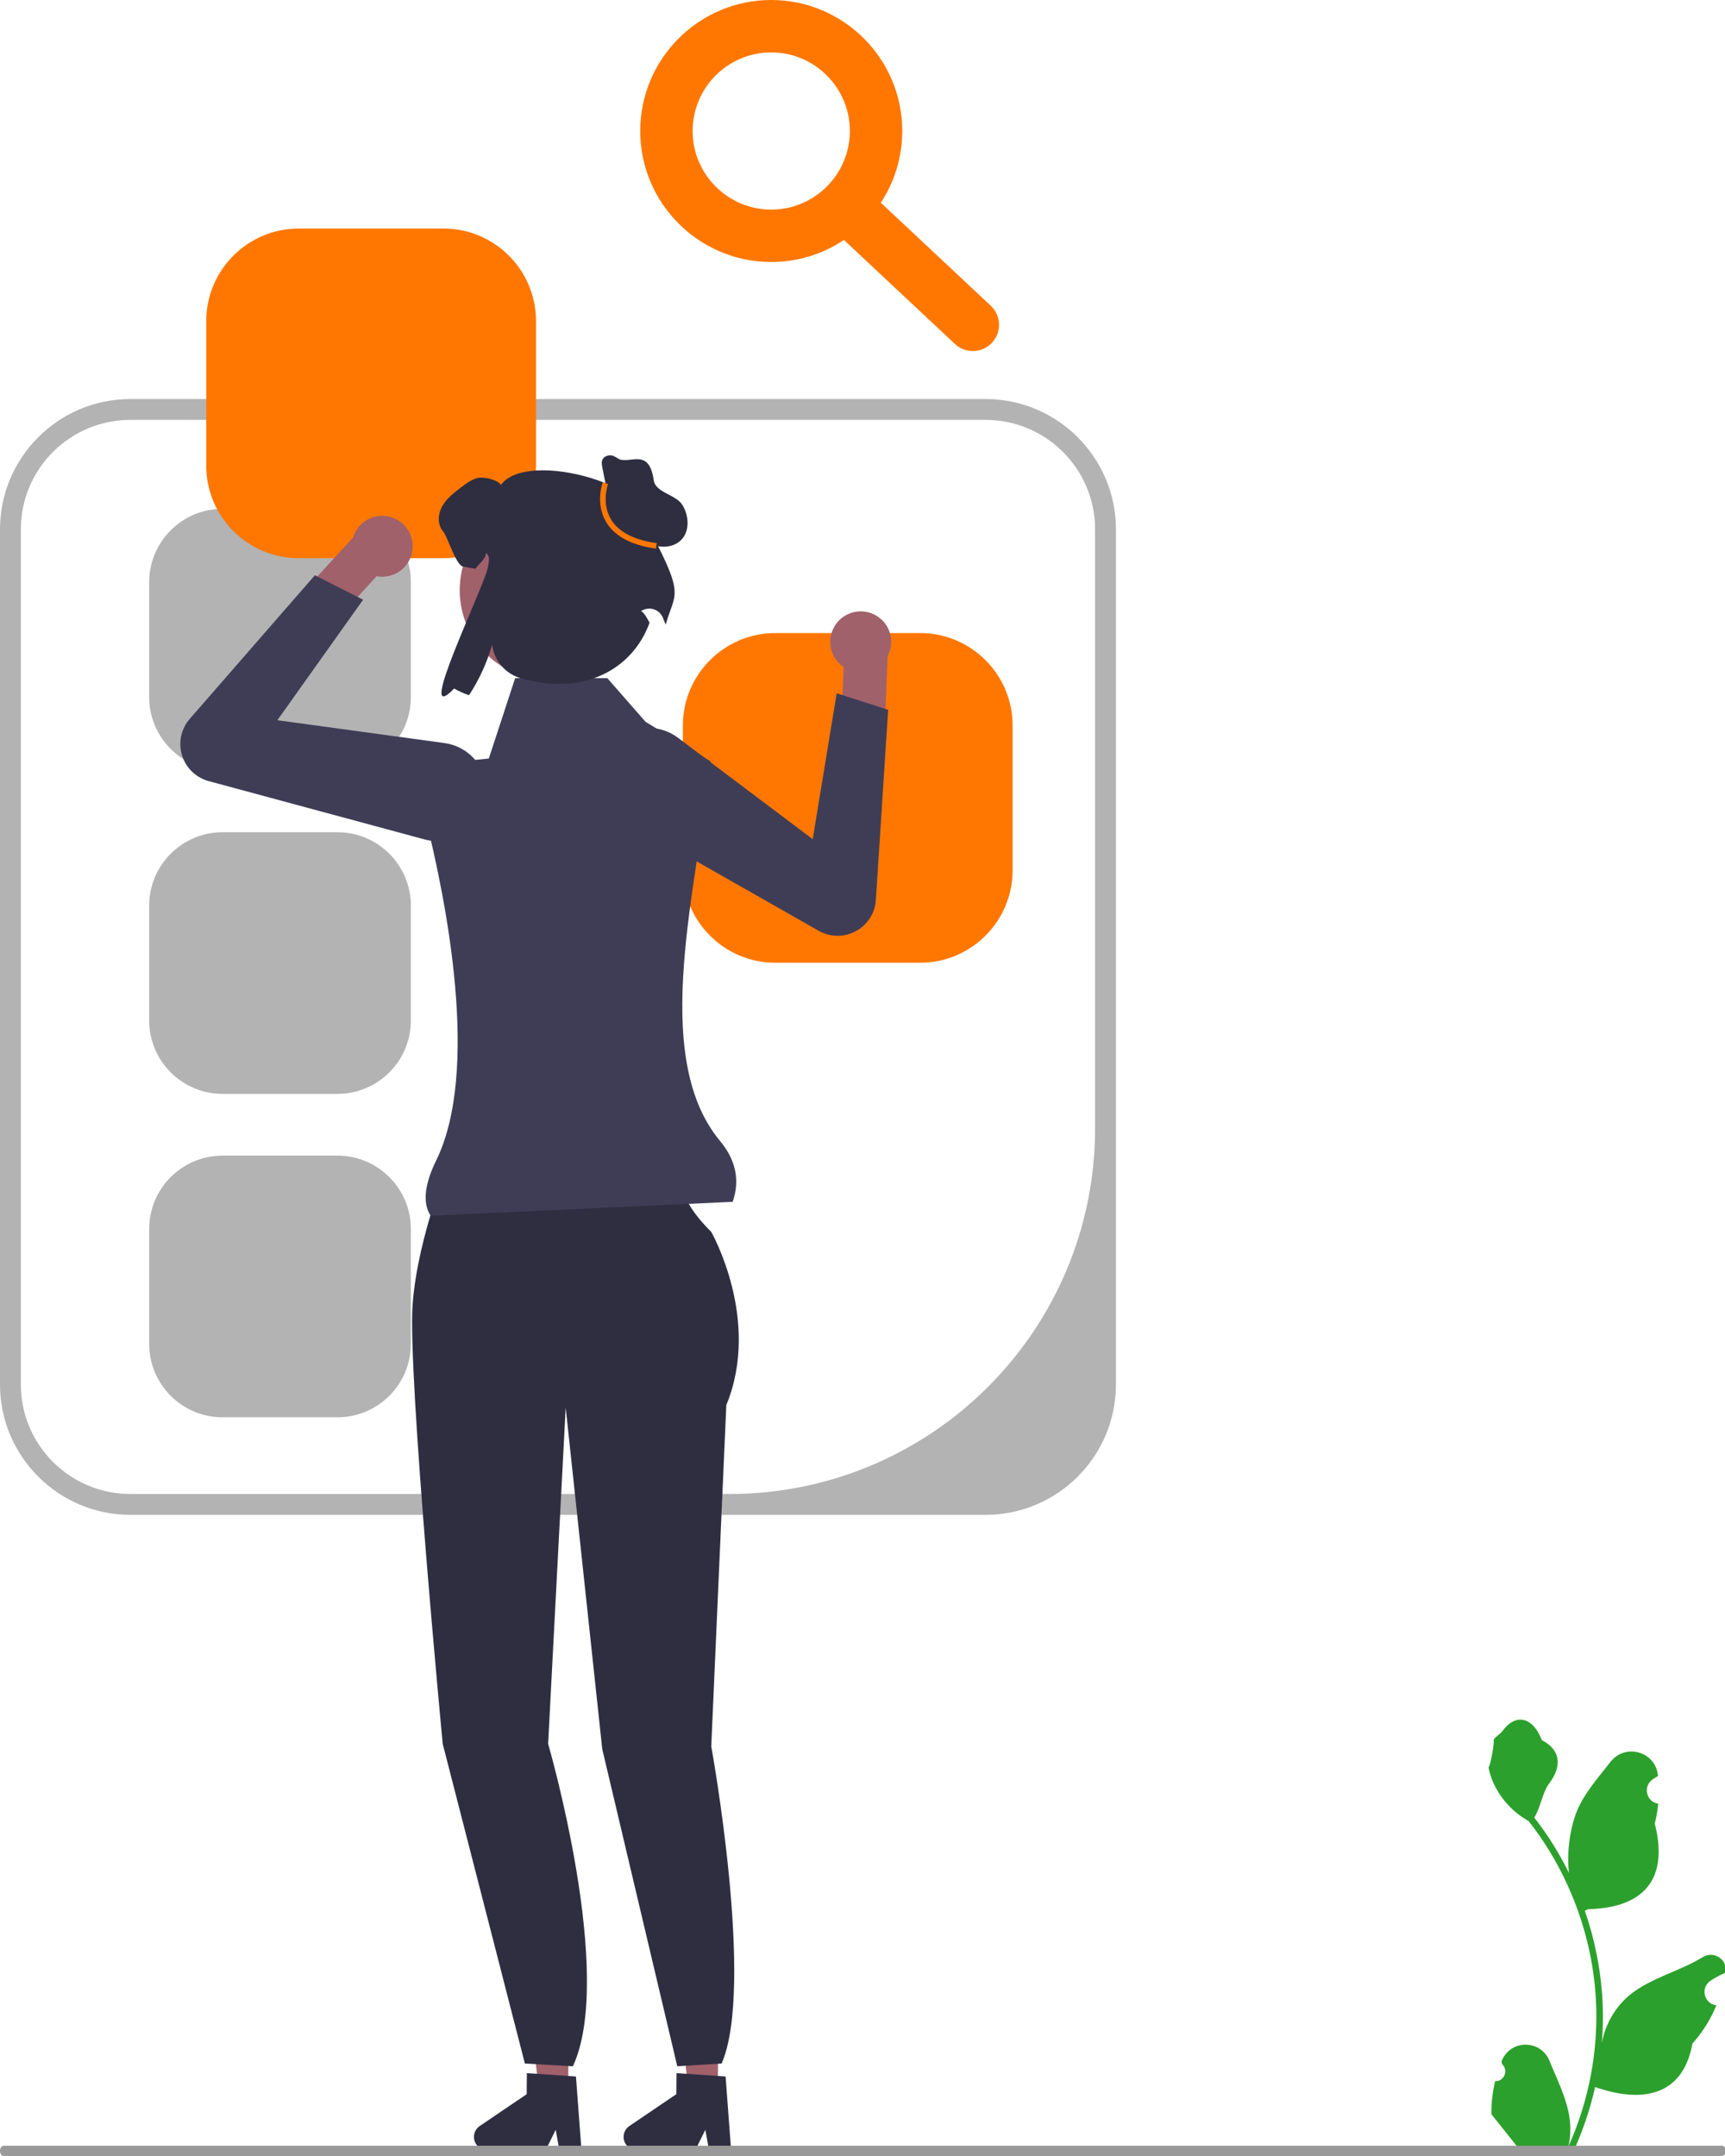 <?xml version="1.0" encoding="UTF-8" standalone="no"?>
<svg
   width="400"
   height="500"
   viewBox="0 0 400 500"
   version="1.1"
   id="svg21"
   sodipodi:docname="undraw_searching_re_3ra9.svg"
   inkscape:version="1.4 (e7c3feb100, 2024-10-09)"
   xmlns:inkscape="http://www.inkscape.org/namespaces/inkscape"
   xmlns:sodipodi="http://sodipodi.sourceforge.net/DTD/sodipodi-0.dtd"
   xmlns="http://www.w3.org/2000/svg"
   xmlns:svg="http://www.w3.org/2000/svg">
  <defs
     id="defs21" />
  <sodipodi:namedview
     id="namedview21"
     pagecolor="#ffffff"
     bordercolor="#ffffff"
     borderopacity="1"
     inkscape:showpageshadow="0"
     inkscape:pageopacity="0"
     inkscape:pagecheckerboard="0"
     inkscape:deskcolor="#eeeeee"
     showborder="false"
     borderlayer="true"
     inkscape:zoom="2"
     inkscape:cx="219"
     inkscape:cy="420.75"
     inkscape:window-width="2752"
     inkscape:window-height="1124"
     inkscape:window-x="0"
     inkscape:window-y="0"
     inkscape:window-maximized="1"
     inkscape:current-layer="svg21" />
  <path
     d="M 228.538,351.309 H 30.23 C 13.561,351.309 0,337.748 0,321.079 V 122.771 C 0,106.102 13.561,92.541 30.23,92.541 h 198.308 c 16.669,0 30.23,13.561 30.23,30.23 v 198.308 c 0,16.669 -13.561,30.23 -30.23,30.23 z M 30.23,97.378 c -14.024,0 -25.393,11.369 -25.393,25.393 v 198.308 c 0,14.024 11.369,25.393 25.393,25.393 h 138.91 c 46.829,0 84.791,-37.962 84.791,-84.791 V 122.771 c 0,-14.024 -11.369,-25.393 -25.393,-25.393 H 30.23 Z"
     fill="#f2f2f2"
     id="path1"
     style="fill:#b3b3b3" />
  <path
     d="m 51.609,118 c -9.386,0 -17.021,7.635 -17.021,17.021 v 26.642 c 0,9.386 7.635,17.021 17.021,17.021 H 78.251 c 9.386,0 17.021,-7.635 17.021,-17.021 V 135.021 C 95.272,125.635 87.637,118 78.251,118 Z"
     fill="#f2f2f2"
     id="path2"
     style="fill:#b3b3b3" />
  <path
     d="m 51.609,193 c -9.386,0 -17.021,7.635 -17.021,17.021 v 26.642 c 0,9.386 7.635,17.021 17.021,17.021 H 78.251 c 9.386,0 17.021,-7.635 17.021,-17.021 V 210.021 C 95.272,200.635 87.637,193 78.251,193 Z"
     fill="#f2f2f2"
     id="path3"
     style="fill:#b3b3b3" />
  <path
     d="m 51.609,268 c -9.386,0 -17.021,7.635 -17.021,17.021 v 26.642 c 0,9.386 7.635,17.021 17.021,17.021 H 78.251 c 9.386,0 17.021,-7.635 17.021,-17.021 V 285.021 C 95.272,275.635 87.637,268 78.251,268 Z"
     fill="#f2f2f2"
     id="path4"
     style="fill:#b3b3b3" />
  <g
     id="g17"
     transform="translate(-144.095,-14.106)">
    <path
       d="m 213.371,67.106 c -11.826,0 -21.447,9.621 -21.447,21.447 v 33.569 c 0,11.826 9.621,21.447 21.447,21.447 h 33.569 c 11.826,0 21.447,-9.621 21.447,-21.447 V 88.553 c 0,-11.826 -9.621,-21.447 -21.447,-21.447 z"
       fill="#ff7700"
       id="path5" />
    <path
       d="m 323.89,160.919 c -11.826,0 -21.447,9.621 -21.447,21.447 v 33.569 c 0,11.826 9.621,21.447 21.447,21.447 h 33.569 c 11.826,0 21.447,-9.621 21.447,-21.447 v -33.569 c 0,-11.826 -9.621,-21.447 -21.447,-21.447 z"
       fill="#ff7700"
       id="path6" />
    <g
       id="g7">
      <polygon
         points="266.004,471.833 276.069,471.917 275.842,498.808 269.023,498.75 "
         fill="#a0616a"
         id="polygon6" />
      <path
         d="m 253.998,509.652 c -0.015,1.679 1.338,3.06 3.023,3.076 l 13.559,0.113 2.374,-4.811 0.872,4.836 5.116,0.046 -1.292,-17.248 -1.78,-0.118 -7.26,-0.5 -2.342,-0.157 -0.041,4.88 -10.892,7.388 c -0.829,0.563 -1.328,1.495 -1.336,2.496 z"
         fill="#2f2e41"
         id="path7" />
    </g>
    <g
       id="g8">
      <polygon
         points="300.702,471.833 310.767,471.917 310.54,498.808 303.72,498.75 "
         fill="#a0616a"
         id="polygon7" />
      <path
         d="m 288.696,509.652 c -0.015,1.679 1.338,3.06 3.023,3.076 l 13.559,0.113 2.374,-4.811 0.872,4.836 5.116,0.046 -1.292,-17.248 -1.78,-0.118 -7.26,-0.5 -2.342,-0.157 -0.041,4.88 -10.892,7.388 c -0.829,0.563 -1.328,1.495 -1.336,2.496 z"
         fill="#2f2e41"
         id="path8" />
    </g>
    <path
       d="m 249.081,281.178 27.643,0.873 26.189,5.82 c 0,0 -2.619,3.201 6.111,11.93 0,0 11.639,20.369 3.492,40.156 l -3.492,79.148 c 0,0 10.181,55.794 2.402,73.551 l -10.281,0.643 -17.396,-73.55 -8.479,-79.209 -4.074,77.984 c 0,0 15.585,53.527 5.744,74.776 l -11.135,-0.643 -19.052,-74.133 c 0,0 -8.148,-85.549 -6.984,-101.844 1.164,-16.295 9.311,-35.5 9.311,-35.5 z"
       fill="#2f2e41"
       id="path9" />
    <g
       id="g11">
      <path
         d="m 341.914,156.113 c -3.779,0.978 -6.049,4.835 -5.071,8.614 0.448,1.732 1.505,3.14 2.877,4.071 l -4.1e-4,0.01 -0.536,12.985 9.937,4.598 0.793,-19.981 -0.069,0.002 c 0.862,-1.535 1.159,-3.389 0.683,-5.228 -0.978,-3.779 -4.835,-6.049 -8.614,-5.071 z"
         fill="#a0616a"
         id="path10" />
      <path
         d="m 286.378,202.455 c -2.087,-2.069 -3.298,-4.874 -3.344,-7.925 -0.061,-4.092 1.99,-7.807 5.486,-9.935 4.026,-2.452 9.06,-2.204 12.825,0.631 l 31.203,23.494 5.56,-33.844 11.937,3.843 -2.848,44.07 c -0.199,3.083 -1.942,5.798 -4.661,7.264 -2.719,1.466 -5.945,1.429 -8.63,-0.098 l -45.093,-25.655 c -0.906,-0.515 -1.722,-1.137 -2.435,-1.844 z"
         fill="#3f3d56"
         id="path11" />
    </g>
    <g
       id="g13">
      <path
         d="m 238.799,137.182 c 1.995,3.355 0.892,7.693 -2.464,9.687 -1.538,0.914 -3.28,1.171 -4.91,0.865 l -0.007,0.007 -8.761,9.599 -10.294,-3.73 13.505,-14.748 0.048,0.05 c 0.469,-1.697 1.563,-3.223 3.196,-4.194 3.355,-1.995 7.693,-0.892 9.687,2.464 z"
         fill="#a0616a"
         id="path12" />
      <path
         d="m 242.584,208.787 -50.085,-13.529 c -2.982,-0.806 -5.299,-3.051 -6.198,-6.006 -0.899,-2.955 -0.224,-6.111 1.805,-8.44 l 29.005,-33.301 11.182,5.675 -19.88,27.949 38.699,5.285 c 4.67,0.638 8.419,4.006 9.552,8.581 0.984,3.973 -0.175,8.054 -3.099,10.918 -2.18,2.134 -5.015,3.274 -7.954,3.274 -1.004,0 -2.021,-0.133 -3.027,-0.405 z"
         fill="#3f3d56"
         id="path13" />
    </g>
    <path
       d="m 313.989,292.822 -70.038,3.213 c -1.924,-2.921 -1.403,-7.313 1.291,-12.814 10.171,-20.767 2.447,-60.055 -2.75,-80.512 -1.458,-5.74 2.456,-11.446 8.349,-12.035 l 6.604,-0.66 6.104,-18.634 h 21.379 l 8.869,10.133 15.052,9.144 c -2.74,28.221 -14.414,68.071 2.217,88.055 3.637,4.371 4.669,9.097 2.923,14.111 z"
       fill="#3f3d56"
       id="path14" />
    <circle
       cx="271.519"
       cy="150.987"
       r="20.824"
       fill="#a0616a"
       id="circle14" />
    <path
       d="m 295.082,137.658 c 2.897,-10.563 -28.679,-19.621 -34.815,-11.114 -0.853,-1.209 -4.007,-1.944 -5.453,-1.573 -1.447,0.371 -2.664,1.298 -3.851,2.196 -1.632,1.254 -3.324,2.552 -4.326,4.355 -1.009,1.796 -1.165,4.244 0.193,5.802 1.076,1.239 2.966,7.823 4.584,8.15 1.128,0.23 2.077,0.415 2.894,0.549 0.727,-1.061 2.581,-2.394 2.448,-3.677 1.098,0.727 0.697,2.006 0.476,3.314 -0.737,4.354 -17.346,38.055 -7.833,28.124 0.942,0.556 2.107,1.076 3.45,1.551 2.278,-3.435 4.147,-7.486 5.379,-11.723 l 0.009,0.078 c 0.424,3.682 3.115,6.703 6.674,7.734 14.279,4.137 25.83,-1.933 29.803,-12.88 -1.455,-2.953 -2.088,-2.632 -1.958,-2.72 1.816,-1.224 4.311,-0.423 5.092,1.622 0.23,0.603 0.439,1.118 0.62,1.506 2.07,-7.405 4.532,-6.336 -3.385,-21.294 z"
       fill="#2f2e41"
       id="path15" />
    <path
       d="m 285.231,129.994 -1.459,-7.457 c -0.123,-0.627 -0.239,-1.307 0.044,-1.88 0.363,-0.736 1.297,-1.041 2.109,-0.924 0.812,0.117 1.42,0.859 2.228,1.002 2.81,0.497 6.524,-2.279 7.531,4.742 0.42,2.927 5.091,3.237 6.651,5.749 1.56,2.512 1.751,6.139 -0.377,8.191 -1.7,1.639 -4.431,1.828 -6.639,0.991 -2.208,-0.837 -3.981,-2.529 -5.529,-4.312 -1.548,-1.784 -2.95,-3.714 -4.736,-5.259"
       fill="#2f2e41"
       id="path16" />
    <path
       d="m 296.195,141.336 c -5.698,-0.796 -9.582,-2.868 -11.544,-6.159 -2.568,-4.307 -0.848,-9.05 -0.773,-9.25 l 1.204,0.448 c -0.016,0.044 -1.576,4.385 0.68,8.156 1.755,2.933 5.325,4.795 10.611,5.533 z"
       fill="#ff7700"
       id="path17" />
  </g>
  <path
     d="m 178.839,60.762 c -16.751,0 -30.381,-13.63 -30.381,-30.381 C 148.458,13.63 162.088,0 178.839,0 c 16.751,0 30.381,13.63 30.381,30.381 0,16.751 -13.63,30.381 -30.381,30.381 z m 0,-48.61 c -10.052,0 -18.229,8.177 -18.229,18.229 0,10.052 8.177,18.229 18.229,18.229 10.052,0 18.229,-8.177 18.229,-18.229 0,-10.052 -8.177,-18.229 -18.229,-18.229 z"
     fill="#ff7700"
     id="path18" />
  <path
     d="m 225.582,81.409 c -1.489,0 -2.982,-0.543 -4.154,-1.644 L 192.914,53.042 c -2.451,-2.293 -2.575,-6.139 -0.279,-8.586 2.29,-2.457 6.136,-2.578 8.586,-0.279 l 28.515,26.723 c 2.451,2.293 2.575,6.139 0.279,8.586 -1.196,1.279 -2.813,1.923 -4.433,1.923 z"
     fill="#ff7700"
     id="path19" />
  <g
     id="g21"
     transform="matrix(0.999,0,0,1,0,0.541)"
     style="stroke-width:1.001">
    <path
       d="m 347.049,482.1 c 2.038,0.13 3.165,-2.449 1.623,-3.953 l -0.153,-0.621 c 0.02,-0.05 0.041,-0.1 0.061,-0.149 2.061,-5.006 9.048,-4.972 11.092,0.042 1.814,4.45 4.124,8.907 4.693,13.612 0.255,2.077 0.14,4.193 -0.312,6.231 4.251,-9.457 6.488,-19.783 6.488,-30.167 0,-2.609 -0.14,-5.218 -0.427,-7.821 -0.236,-2.129 -0.561,-4.245 -0.981,-6.341 -2.275,-11.332 -7.202,-22.126 -14.307,-31.141 -3.416,-1.902 -6.265,-4.874 -7.985,-8.438 -0.618,-1.285 -1.103,-2.668 -1.332,-4.076 0.389,0.052 1.466,-5.978 1.173,-6.348 0.542,-0.837 1.511,-1.253 2.103,-2.07 2.943,-4.063 6.997,-3.354 9.113,2.168 4.521,2.324 4.565,6.178 1.791,9.885 -1.765,2.358 -2.008,5.549 -3.556,8.074 0.159,0.208 0.325,0.409 0.484,0.617 2.922,3.816 5.449,7.918 7.579,12.228 -0.602,-4.789 0.287,-10.56 1.802,-14.279 1.725,-4.238 4.958,-7.807 7.805,-11.471 3.42,-4.401 10.433,-2.48 11.035,3.098 0.006,0.054 0.011,0.108 0.017,0.162 -0.423,0.243 -0.837,0.501 -1.242,0.774 -2.308,1.555 -1.511,5.199 1.225,5.629 l 0.062,0.01 c -0.153,1.551 -0.414,3.089 -0.797,4.602 3.653,14.386 -4.233,19.625 -15.493,19.861 -0.249,0.13 -0.491,0.26 -0.739,0.383 1.141,3.271 2.052,6.627 2.728,10.028 0.605,3.005 1.026,6.043 1.262,9.093 0.293,3.849 0.268,7.717 -0.051,11.559 l 0.019,-0.136 c 0.809,-4.232 3.065,-8.184 6.341,-10.923 4.88,-4.082 11.774,-5.586 17.039,-8.867 2.534,-1.58 5.782,0.462 5.339,3.454 l -0.021,0.143 c -0.784,0.324 -1.549,0.701 -2.288,1.123 -0.423,0.243 -0.837,0.501 -1.242,0.774 -2.308,1.555 -1.511,5.199 1.225,5.629 l 0.062,0.01 c 0.045,0.006 0.083,0.013 0.127,0.019 -1.345,3.252 -3.218,6.27 -5.564,8.872 -2.284,12.558 -12.093,13.75 -22.586,10.093 h -0.006 c -1.147,5.089 -2.823,10.06 -4.977,14.798 h -17.781 c -0.064,-0.201 -0.121,-0.409 -0.178,-0.61 1.644,0.104 3.301,0.006 4.92,-0.298 -1.319,-1.649 -2.638,-3.31 -3.958,-4.959 -0.032,-0.033 -0.057,-0.065 -0.083,-0.097 -0.669,-0.844 -1.345,-1.681 -2.014,-2.525 l -3.6e-4,-10e-4 c -0.042,-2.59 0.263,-5.172 0.867,-7.677 l 5.7e-4,-3.5e-4 z"
       fill="#f2f2f2"
       id="path20"
       style="fill:#2ca02c;stroke-width:1.001" />
    <path
       d="m 0,498.269 c 0,0.66 0.384,1.19 0.863,1.19 H 399.725 c 0.478,0 0.863,-0.53 0.863,-1.19 0,-0.66 -0.384,-1.19 -0.863,-1.19 H 0.863 C 0.384,497.079 0,497.609 0,498.269 Z"
       fill="#cccccc"
       id="path21"
       style="display:inline;fill:#999999;stroke-width:1.001" />
  </g>
</svg>
